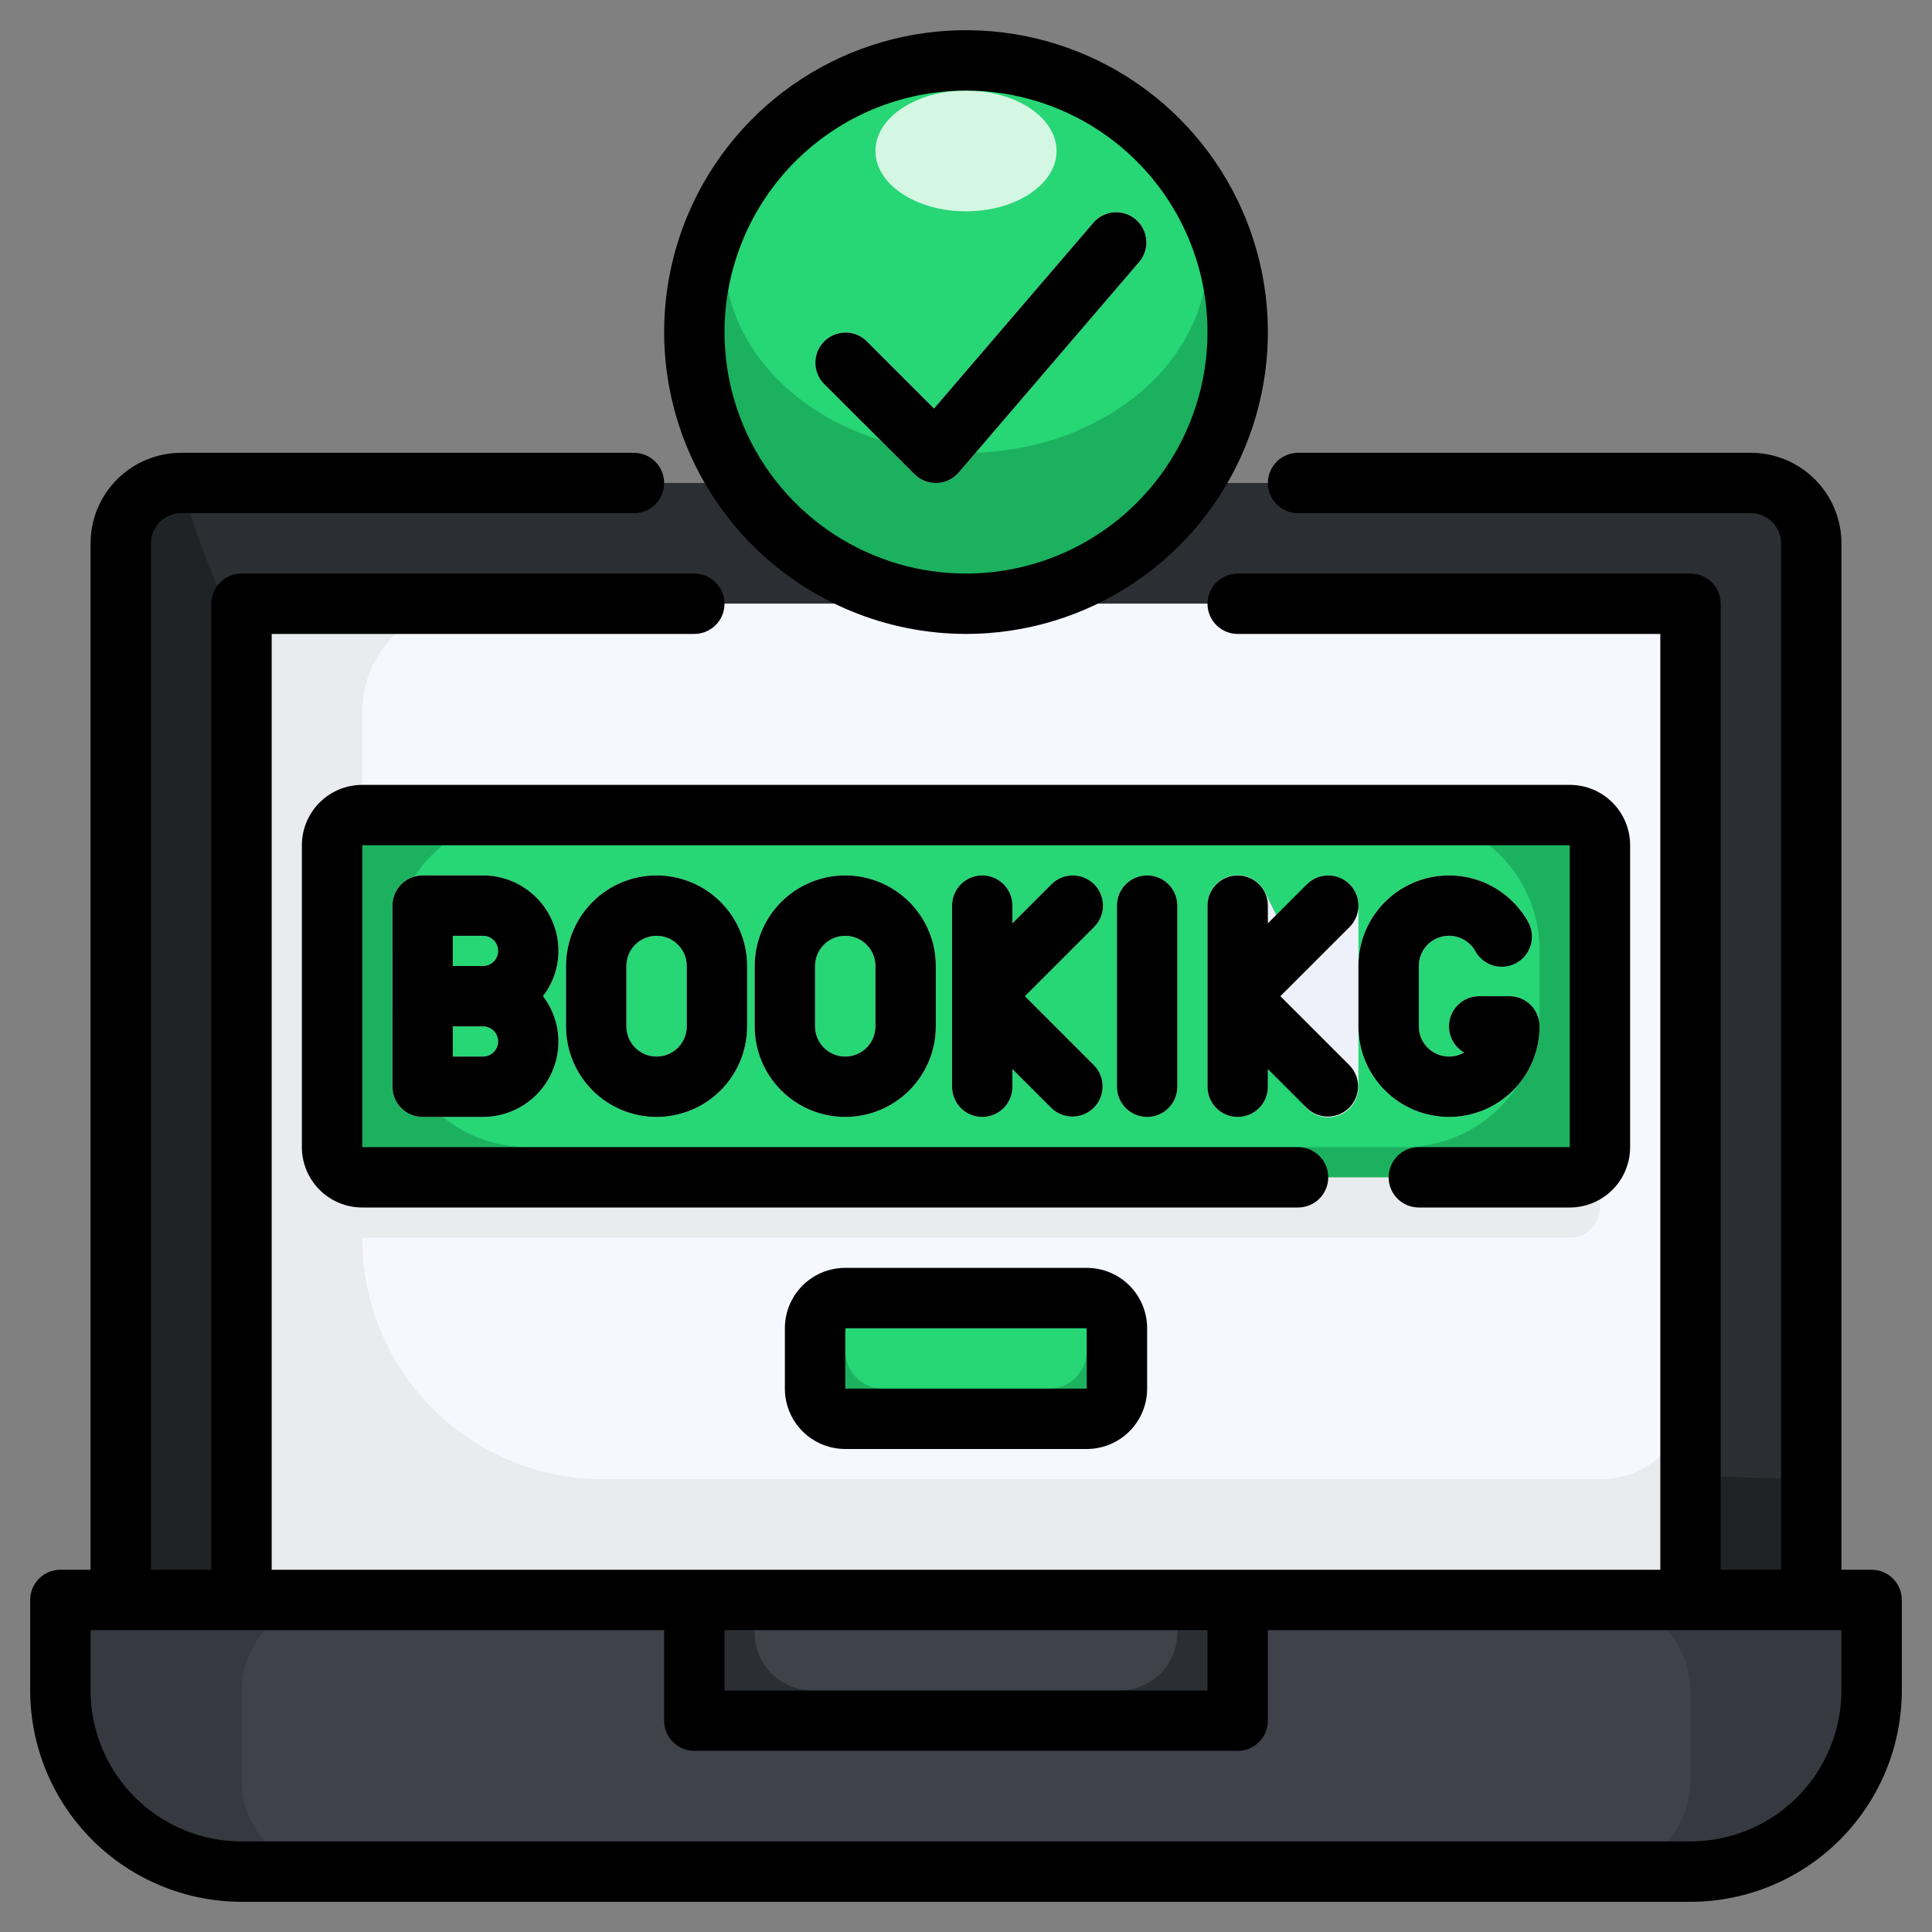 <svg width="130" height="130" viewBox="0 0 130 130" fill="none" xmlns="http://www.w3.org/2000/svg">
<rect x="0" y="0" width="130" height="130" fill="#808080" stroke="none"/>
<path d="M4.062 107.656H125.938V113.75C125.937 116.982 124.653 120.082 122.368 122.368C120.082 124.653 116.982 125.938 113.75 125.938H16.25C13.018 125.937 9.918 124.653 7.632 122.368C5.347 120.082 4.062 116.982 4.062 113.75V107.656Z" fill="#36393F"/>
<path d="M107.601 107.656H22.399C19.003 107.656 16.25 110.409 16.25 113.805V119.789C16.25 123.185 19.003 125.938 22.399 125.938H107.601C110.997 125.938 113.75 123.185 113.75 119.789V113.805C113.75 110.409 110.997 107.656 107.601 107.656Z" fill="#3F4349"/>
<path d="M8.125 107.656V36.562C8.125 35.485 8.553 34.452 9.315 33.69C10.077 32.928 11.11 32.5 12.188 32.5H117.812C118.89 32.5 119.923 32.928 120.685 33.69C121.447 34.452 121.875 35.485 121.875 36.562V107.656H8.125Z" fill="#202326"/>
<path d="M121.875 99.509V36.562C121.875 35.485 121.447 34.452 120.685 33.69C119.923 32.928 118.89 32.5 117.812 32.5H12.188C12.188 32.5 28.22 98.56 121.875 99.509Z" fill="#2B2E33"/>
<path d="M16.25 107.656V40.625H113.75V107.656H16.25Z" fill="#EAEBEF"/>
<path d="M31.651 40.625H113.75V93.47C113.75 94.266 113.593 95.054 113.289 95.79C112.984 96.525 112.538 97.193 111.975 97.756C111.412 98.319 110.744 98.765 110.008 99.07C109.273 99.374 108.485 99.531 107.689 99.531H40.57C36.275 99.531 32.156 97.825 29.119 94.788C26.081 91.751 24.375 87.631 24.375 83.336V47.901C24.375 45.971 25.142 44.121 26.506 42.756C27.871 41.392 29.721 40.625 31.651 40.625Z" fill="#F6F8FF"/>
<path d="M87.344 83.281H24.375C23.836 83.281 23.32 83.067 22.939 82.686C22.558 82.305 22.344 81.789 22.344 81.25V60.938C22.344 60.399 22.558 59.882 22.939 59.501C23.32 59.12 23.836 58.906 24.375 58.906H105.625C106.164 58.906 106.68 59.12 107.061 59.501C107.442 59.882 107.656 60.399 107.656 60.938V81.25C107.656 81.789 107.442 82.305 107.061 82.686C106.68 83.067 106.164 83.281 105.625 83.281H87.344Z" fill="#EAEBEF"/>
<path d="M87.344 79.219H24.375C23.836 79.219 23.32 79.005 22.939 78.624C22.558 78.243 22.344 77.726 22.344 77.188V56.875C22.344 56.336 22.558 55.82 22.939 55.439C23.32 55.058 23.836 54.844 24.375 54.844H105.625C106.164 54.844 106.68 55.058 107.061 55.439C107.442 55.82 107.656 56.336 107.656 56.875V77.188C107.656 77.726 107.442 78.243 107.061 78.624C106.68 79.005 106.164 79.219 105.625 79.219H87.344Z" fill="#1CB15F"/>
<path d="M94.475 54.844H35.525C30.489 54.844 26.406 58.926 26.406 63.962V68.069C26.406 73.105 30.489 77.188 35.525 77.188H94.475C99.511 77.188 103.594 73.105 103.594 68.069V63.962C103.594 58.926 99.511 54.844 94.475 54.844Z" fill="#27D674"/>
<path d="M46.719 107.656H83.281V115.781H46.719V107.656Z" fill="#2B2E33"/>
<path d="M73.125 87.344H56.875C55.753 87.344 54.844 88.253 54.844 89.375V93.438C54.844 94.559 55.753 95.469 56.875 95.469H73.125C74.247 95.469 75.156 94.559 75.156 93.438V89.375C75.156 88.253 74.247 87.344 73.125 87.344Z" fill="#1CB15F"/>
<path d="M32.5 58.906H28.438C27.899 58.906 27.382 59.12 27.001 59.501C26.62 59.882 26.406 60.399 26.406 60.938V73.125C26.406 73.664 26.62 74.18 27.001 74.561C27.382 74.942 27.899 75.156 28.438 75.156H32.5C33.847 75.156 35.138 74.621 36.091 73.669C37.043 72.717 37.578 71.425 37.578 70.078C37.575 68.976 37.209 67.905 36.536 67.031C37.209 66.158 37.575 65.087 37.578 63.984C37.578 62.638 37.043 61.346 36.091 60.394C35.138 59.441 33.847 58.906 32.5 58.906ZM33.516 63.984C33.516 64.254 33.409 64.512 33.218 64.703C33.028 64.893 32.769 65 32.5 65H30.469V62.969H32.5C32.769 62.969 33.028 63.076 33.218 63.266C33.409 63.457 33.516 63.715 33.516 63.984ZM32.5 71.094H30.469V69.062H32.5C32.769 69.062 33.028 69.169 33.218 69.36C33.409 69.55 33.516 69.809 33.516 70.078C33.516 70.347 33.409 70.606 33.218 70.796C33.028 70.987 32.769 71.094 32.5 71.094ZM44.18 58.906C42.563 58.906 41.014 59.548 39.871 60.691C38.728 61.834 38.086 63.384 38.086 65V69.062C38.086 70.679 38.728 72.229 39.871 73.371C41.014 74.514 42.563 75.156 44.18 75.156C45.796 75.156 47.346 74.514 48.489 73.371C49.631 72.229 50.273 70.679 50.273 69.062V65C50.273 63.384 49.631 61.834 48.489 60.691C47.346 59.548 45.796 58.906 44.18 58.906ZM46.211 69.062C46.211 69.601 45.997 70.118 45.616 70.499C45.235 70.88 44.718 71.094 44.18 71.094C43.641 71.094 43.124 70.88 42.743 70.499C42.362 70.118 42.148 69.601 42.148 69.062V65C42.148 64.461 42.362 63.945 42.743 63.564C43.124 63.183 43.641 62.969 44.18 62.969C44.718 62.969 45.235 63.183 45.616 63.564C45.997 63.945 46.211 64.461 46.211 65V69.062ZM56.875 58.906C55.259 58.906 53.709 59.548 52.566 60.691C51.423 61.834 50.781 63.384 50.781 65V69.062C50.781 70.679 51.423 72.229 52.566 73.371C53.709 74.514 55.259 75.156 56.875 75.156C58.491 75.156 60.041 74.514 61.184 73.371C62.327 72.229 62.969 70.679 62.969 69.062V65C62.969 63.384 62.327 61.834 61.184 60.691C60.041 59.548 58.491 58.906 56.875 58.906ZM58.906 69.062C58.906 69.601 58.692 70.118 58.311 70.499C57.93 70.88 57.414 71.094 56.875 71.094C56.336 71.094 55.82 70.88 55.439 70.499C55.058 70.118 54.844 69.601 54.844 69.062V65C54.844 64.461 55.058 63.945 55.439 63.564C55.82 63.183 56.336 62.969 56.875 62.969C57.414 62.969 57.93 63.183 58.311 63.564C58.692 63.945 58.906 64.461 58.906 65V69.062ZM73.623 59.501C73.242 59.121 72.725 58.907 72.187 58.907C71.648 58.907 71.131 59.121 70.751 59.501L68.124 62.128V60.938C68.124 60.399 67.91 59.882 67.529 59.501C67.148 59.12 66.632 58.906 66.093 58.906C65.554 58.906 65.037 59.12 64.656 59.501C64.276 59.882 64.062 60.399 64.062 60.938V73.125C64.062 73.664 64.276 74.18 64.656 74.561C65.037 74.942 65.554 75.156 66.093 75.156C66.632 75.156 67.148 74.942 67.529 74.561C67.91 74.18 68.124 73.664 68.124 73.125V71.935L70.751 74.561C71.134 74.931 71.647 75.136 72.179 75.131C72.712 75.127 73.221 74.913 73.598 74.536C73.975 74.16 74.188 73.65 74.193 73.118C74.197 72.585 73.993 72.072 73.623 71.689L68.965 67.031L73.623 62.374C74.004 61.993 74.217 61.476 74.217 60.938C74.217 60.399 74.004 59.882 73.623 59.501ZM77.188 58.906C76.649 58.906 76.132 59.12 75.751 59.501C75.37 59.882 75.156 60.399 75.156 60.938V73.125C75.156 73.664 75.37 74.18 75.751 74.561C76.132 74.942 76.649 75.156 77.188 75.156C77.726 75.156 78.243 74.942 78.624 74.561C79.005 74.18 79.219 73.664 79.219 73.125V60.938C79.219 60.399 79.005 59.882 78.624 59.501C78.243 59.12 77.726 58.906 77.188 58.906ZM101.562 67.031H99.531C99.084 67.031 98.65 67.179 98.295 67.451C97.94 67.723 97.685 68.105 97.569 68.537C97.454 68.969 97.484 69.427 97.655 69.84C97.826 70.253 98.128 70.598 98.516 70.822C98.207 71 97.857 71.094 97.5 71.094C97.144 71.094 96.793 71 96.484 70.822C96.176 70.643 95.919 70.387 95.741 70.078C95.563 69.769 95.469 69.419 95.469 69.062V65C95.468 64.552 95.615 64.117 95.888 63.761C96.16 63.406 96.542 63.15 96.975 63.035C97.407 62.919 97.866 62.949 98.279 63.121C98.693 63.292 99.038 63.596 99.261 63.984C99.39 64.224 99.566 64.435 99.778 64.605C99.99 64.776 100.233 64.902 100.495 64.976C100.757 65.05 101.03 65.071 101.3 65.038C101.57 65.004 101.83 64.917 102.066 64.781C102.301 64.645 102.507 64.463 102.671 64.246C102.835 64.029 102.953 63.781 103.02 63.517C103.086 63.254 103.099 62.979 103.057 62.711C103.015 62.442 102.92 62.184 102.777 61.953C102.106 60.791 101.071 59.884 99.832 59.37C98.593 58.857 97.219 58.767 95.923 59.114C94.627 59.461 93.482 60.226 92.666 61.291C91.849 62.355 91.406 63.659 91.406 65V60.938C91.406 60.399 91.192 59.882 90.811 59.501C90.43 59.12 89.914 58.906 89.375 58.906C88.836 58.906 88.32 59.12 87.939 59.501C87.558 59.882 87.344 60.399 87.344 60.938V64.521L85.109 60.029C84.908 59.614 84.571 59.279 84.154 59.081C83.737 58.882 83.265 58.832 82.816 58.937C82.367 59.043 81.966 59.299 81.682 59.663C81.397 60.026 81.245 60.476 81.25 60.938V73.125C81.25 73.664 81.464 74.18 81.845 74.561C82.226 74.942 82.743 75.156 83.281 75.156C83.82 75.156 84.337 74.942 84.718 74.561C85.099 74.18 85.312 73.664 85.312 73.125V69.542L87.547 74.033C87.748 74.449 88.085 74.783 88.502 74.982C88.919 75.18 89.391 75.231 89.84 75.125C90.29 75.019 90.69 74.764 90.975 74.4C91.259 74.037 91.411 73.587 91.406 73.125V69.062C91.406 70.679 92.048 72.229 93.191 73.371C94.334 74.514 95.884 75.156 97.5 75.156C99.116 75.156 100.666 74.514 101.809 73.371C102.952 72.229 103.594 70.679 103.594 69.062C103.594 68.524 103.38 68.007 102.999 67.626C102.618 67.245 102.101 67.031 101.562 67.031Z" fill="#EEF1FA"/>
<path d="M65 40.625C75.097 40.625 83.281 32.44 83.281 22.344C83.281 12.247 75.097 4.062 65 4.062C54.904 4.062 46.719 12.247 46.719 22.344C46.719 32.44 54.904 40.625 65 40.625Z" fill="#1CB15F"/>
<path d="M65 30.469C73.975 30.469 81.25 24.558 81.25 17.266C81.25 9.974 73.975 4.062 65 4.062C56.025 4.062 48.75 9.974 48.75 17.266C48.75 24.558 56.025 30.469 65 30.469Z" fill="#27D674"/>
<path d="M62.969 32.5C62.43 32.5 61.913 32.286 61.533 31.905L55.439 25.811C55.069 25.428 54.864 24.915 54.869 24.382C54.873 23.85 55.087 23.34 55.464 22.964C55.84 22.587 56.35 22.373 56.882 22.369C57.415 22.364 57.928 22.569 58.311 22.939L62.853 27.481L73.619 14.928C73.975 14.542 74.468 14.309 74.992 14.278C75.517 14.248 76.033 14.421 76.432 14.763C76.831 15.105 77.082 15.588 77.132 16.111C77.183 16.634 77.029 17.157 76.702 17.568L64.514 31.787C64.332 31.999 64.109 32.171 63.857 32.293C63.605 32.415 63.331 32.483 63.052 32.494L62.969 32.5Z" fill="#F6F8FF"/>
<path d="M65 14.219C68.365 14.219 71.094 12.4 71.094 10.156C71.094 7.913 68.365 6.094 65 6.094C61.635 6.094 58.906 7.913 58.906 10.156C58.906 12.4 61.635 14.219 65 14.219Z" fill="#D4F7E3"/>
<path d="M70.586 87.344H59.414C58.012 87.344 56.875 88.481 56.875 89.883V90.898C56.875 92.301 58.012 93.438 59.414 93.438H70.586C71.988 93.438 73.125 92.301 73.125 90.898V89.883C73.125 88.481 71.988 87.344 70.586 87.344Z" fill="#27D674"/>
<path d="M50.781 107.656H79.219V109.858C79.219 110.89 78.809 111.88 78.079 112.61C77.349 113.34 76.359 113.75 75.327 113.75H54.673C53.641 113.75 52.651 113.34 51.921 112.61C51.191 111.88 50.781 110.89 50.781 109.858V107.656Z" fill="#3F4349"/>
<path d="M125.938 105.625H123.906V36.562C123.906 34.946 123.264 33.396 122.121 32.254C120.979 31.111 119.429 30.469 117.812 30.469H87.344C86.805 30.469 86.288 30.683 85.907 31.064C85.526 31.445 85.312 31.961 85.312 32.5C85.312 33.039 85.526 33.555 85.907 33.936C86.288 34.317 86.805 34.531 87.344 34.531H117.812C118.351 34.531 118.868 34.745 119.249 35.126C119.63 35.507 119.844 36.024 119.844 36.562V105.625H115.781V40.625C115.781 40.086 115.567 39.57 115.186 39.189C114.805 38.808 114.289 38.594 113.75 38.594H83.281C82.743 38.594 82.226 38.808 81.845 39.189C81.464 39.57 81.25 40.086 81.25 40.625C81.25 41.164 81.464 41.68 81.845 42.061C82.226 42.442 82.743 42.656 83.281 42.656H111.719V105.625H18.281V42.656H46.719C47.258 42.656 47.774 42.442 48.155 42.061C48.536 41.68 48.75 41.164 48.75 40.625C48.75 40.086 48.536 39.57 48.155 39.189C47.774 38.808 47.258 38.594 46.719 38.594H16.25C15.711 38.594 15.195 38.808 14.814 39.189C14.433 39.57 14.219 40.086 14.219 40.625V105.625H10.156V36.562C10.156 36.024 10.37 35.507 10.751 35.126C11.132 34.745 11.649 34.531 12.188 34.531H42.656C43.195 34.531 43.712 34.317 44.093 33.936C44.474 33.555 44.688 33.039 44.688 32.5C44.688 31.961 44.474 31.445 44.093 31.064C43.712 30.683 43.195 30.469 42.656 30.469H12.188C10.571 30.469 9.021 31.111 7.879 32.254C6.736 33.396 6.094 34.946 6.094 36.562V105.625H4.062C3.524 105.625 3.007 105.839 2.626 106.22C2.245 106.601 2.031 107.118 2.031 107.656V113.75C2.036 117.52 3.535 121.134 6.201 123.799C8.866 126.465 12.48 127.964 16.25 127.969H113.75C117.52 127.964 121.134 126.465 123.799 123.799C126.465 121.134 127.964 117.52 127.969 113.75V107.656C127.969 107.118 127.755 106.601 127.374 106.22C126.993 105.839 126.476 105.625 125.938 105.625ZM48.75 109.688H81.25V113.75H48.75V109.688ZM123.906 113.75C123.903 116.443 122.832 119.024 120.928 120.928C119.024 122.832 116.443 123.903 113.75 123.906H16.25C13.557 123.903 10.976 122.832 9.072 120.928C7.168 119.024 6.097 116.443 6.094 113.75V109.688H44.688V115.781C44.688 116.32 44.901 116.837 45.282 117.218C45.663 117.598 46.18 117.812 46.719 117.812H83.281C83.82 117.812 84.337 117.598 84.718 117.218C85.099 116.837 85.312 116.32 85.312 115.781V109.688H123.906V113.75Z" fill="black"/>
<path d="M65 42.656C69.017 42.656 72.945 41.465 76.285 39.233C79.625 37.001 82.229 33.829 83.766 30.117C85.304 26.405 85.706 22.321 84.922 18.381C84.138 14.441 82.204 10.821 79.363 7.981C76.522 5.14 72.903 3.205 68.963 2.422C65.022 1.638 60.938 2.04 57.227 3.577C53.515 5.115 50.343 7.718 48.111 11.059C45.879 14.399 44.688 18.326 44.688 22.344C44.693 27.729 46.835 32.892 50.643 36.7C54.452 40.508 59.615 42.65 65 42.656ZM65 6.094C68.214 6.094 71.356 7.047 74.028 8.832C76.7 10.618 78.783 13.156 80.013 16.125C81.243 19.094 81.565 22.362 80.938 25.514C80.311 28.666 78.763 31.562 76.49 33.834C74.218 36.107 71.322 37.654 68.17 38.282C65.018 38.908 61.751 38.587 58.781 37.357C55.812 36.127 53.274 34.044 51.489 31.372C49.703 28.7 48.75 25.558 48.75 22.344C48.755 18.035 50.468 13.905 53.515 10.859C56.561 7.812 60.692 6.099 65 6.094Z" fill="black"/>
<path d="M61.533 31.905C61.913 32.286 62.43 32.5 62.969 32.5H63.048C63.327 32.489 63.601 32.421 63.853 32.299C64.105 32.178 64.328 32.005 64.51 31.793L76.698 17.574C77.025 17.163 77.179 16.64 77.128 16.117C77.078 15.594 76.827 15.111 76.428 14.769C76.029 14.428 75.513 14.254 74.988 14.284C74.463 14.315 73.971 14.548 73.615 14.934L62.849 27.487L58.307 22.945C57.924 22.575 57.411 22.37 56.878 22.375C56.346 22.38 55.836 22.593 55.46 22.97C55.083 23.346 54.869 23.856 54.865 24.388C54.86 24.921 55.065 25.434 55.435 25.817L61.533 31.905ZM95.469 81.25H105.625C106.702 81.25 107.736 80.822 108.498 80.06C109.259 79.298 109.688 78.265 109.688 77.188V56.875C109.688 55.798 109.259 54.764 108.498 54.002C107.736 53.24 106.702 52.812 105.625 52.812H24.375C23.298 52.812 22.264 53.24 21.502 54.002C20.741 54.764 20.312 55.798 20.312 56.875V77.188C20.312 78.265 20.741 79.298 21.502 80.06C22.264 80.822 23.298 81.25 24.375 81.25H87.344C87.882 81.25 88.399 81.036 88.78 80.655C89.161 80.274 89.375 79.757 89.375 79.219C89.375 78.68 89.161 78.163 88.78 77.782C88.399 77.401 87.882 77.188 87.344 77.188H24.375V56.875H105.625V77.188H95.469C94.93 77.188 94.413 77.401 94.032 77.782C93.651 78.163 93.438 78.68 93.438 79.219C93.438 79.757 93.651 80.274 94.032 80.655C94.413 81.036 94.93 81.25 95.469 81.25Z" fill="black"/>
<path d="M32.5 58.906H28.438C27.899 58.906 27.382 59.12 27.001 59.501C26.62 59.882 26.406 60.399 26.406 60.938V73.125C26.406 73.664 26.62 74.18 27.001 74.561C27.382 74.942 27.899 75.156 28.438 75.156H32.5C33.847 75.156 35.138 74.621 36.091 73.669C37.043 72.717 37.578 71.425 37.578 70.078C37.575 68.976 37.209 67.905 36.536 67.031C37.209 66.158 37.575 65.087 37.578 63.984C37.578 62.638 37.043 61.346 36.091 60.394C35.138 59.441 33.847 58.906 32.5 58.906ZM33.516 63.984C33.516 64.254 33.409 64.512 33.218 64.703C33.028 64.893 32.769 65 32.5 65H30.469V62.969H32.5C32.769 62.969 33.028 63.076 33.218 63.266C33.409 63.457 33.516 63.715 33.516 63.984ZM32.5 71.094H30.469V69.062H32.5C32.769 69.062 33.028 69.169 33.218 69.36C33.409 69.55 33.516 69.809 33.516 70.078C33.516 70.347 33.409 70.606 33.218 70.796C33.028 70.987 32.769 71.094 32.5 71.094ZM38.086 65V69.062C38.086 70.679 38.728 72.229 39.871 73.371C41.014 74.514 42.563 75.156 44.18 75.156C45.796 75.156 47.346 74.514 48.489 73.371C49.631 72.229 50.273 70.679 50.273 69.062V65C50.273 63.384 49.631 61.834 48.489 60.691C47.346 59.548 45.796 58.906 44.18 58.906C42.563 58.906 41.014 59.548 39.871 60.691C38.728 61.834 38.086 63.384 38.086 65ZM46.211 65V69.062C46.211 69.601 45.997 70.118 45.616 70.499C45.235 70.88 44.718 71.094 44.18 71.094C43.641 71.094 43.124 70.88 42.743 70.499C42.362 70.118 42.148 69.601 42.148 69.062V65C42.148 64.461 42.362 63.945 42.743 63.564C43.124 63.183 43.641 62.969 44.18 62.969C44.718 62.969 45.235 63.183 45.616 63.564C45.997 63.945 46.211 64.461 46.211 65ZM50.781 65V69.062C50.781 70.679 51.423 72.229 52.566 73.371C53.709 74.514 55.259 75.156 56.875 75.156C58.491 75.156 60.041 74.514 61.184 73.371C62.327 72.229 62.969 70.679 62.969 69.062V65C62.969 63.384 62.327 61.834 61.184 60.691C60.041 59.548 58.491 58.906 56.875 58.906C55.259 58.906 53.709 59.548 52.566 60.691C51.423 61.834 50.781 63.384 50.781 65ZM58.906 65V69.062C58.906 69.601 58.692 70.118 58.311 70.499C57.93 70.88 57.414 71.094 56.875 71.094C56.336 71.094 55.82 70.88 55.439 70.499C55.058 70.118 54.844 69.601 54.844 69.062V65C54.844 64.461 55.058 63.945 55.439 63.564C55.82 63.183 56.336 62.969 56.875 62.969C57.414 62.969 57.93 63.183 58.311 63.564C58.692 63.945 58.906 64.461 58.906 65ZM73.623 59.501C73.242 59.121 72.725 58.907 72.187 58.907C71.648 58.907 71.131 59.121 70.751 59.501L68.124 62.128V60.938C68.124 60.399 67.91 59.882 67.529 59.501C67.148 59.12 66.632 58.906 66.093 58.906C65.554 58.906 65.037 59.12 64.656 59.501C64.276 59.882 64.062 60.399 64.062 60.938V73.125C64.062 73.664 64.276 74.18 64.656 74.561C65.037 74.942 65.554 75.156 66.093 75.156C66.632 75.156 67.148 74.942 67.529 74.561C67.91 74.18 68.124 73.664 68.124 73.125V71.935L70.751 74.561C71.134 74.931 71.647 75.136 72.179 75.131C72.712 75.127 73.221 74.913 73.598 74.536C73.975 74.16 74.188 73.65 74.193 73.118C74.197 72.585 73.993 72.072 73.623 71.689L68.965 67.031L73.623 62.374C74.004 61.993 74.217 61.476 74.217 60.938C74.217 60.399 74.004 59.882 73.623 59.501ZM90.811 59.501C90.43 59.121 89.914 58.907 89.375 58.907C88.836 58.907 88.32 59.121 87.939 59.501L85.312 62.128V60.938C85.312 60.399 85.099 59.882 84.718 59.501C84.337 59.12 83.82 58.906 83.281 58.906C82.743 58.906 82.226 59.12 81.845 59.501C81.464 59.882 81.25 60.399 81.25 60.938V73.125C81.25 73.664 81.464 74.18 81.845 74.561C82.226 74.942 82.743 75.156 83.281 75.156C83.82 75.156 84.337 74.942 84.718 74.561C85.099 74.18 85.312 73.664 85.312 73.125V71.935L87.939 74.561C88.322 74.931 88.835 75.136 89.368 75.131C89.9 75.127 90.41 74.913 90.786 74.536C91.163 74.16 91.377 73.65 91.381 73.118C91.386 72.585 91.181 72.072 90.811 71.689L86.153 67.031L90.811 62.374C91.192 61.993 91.406 61.476 91.406 60.938C91.406 60.399 91.192 59.882 90.811 59.501ZM75.156 60.938V73.125C75.156 73.664 75.37 74.18 75.751 74.561C76.132 74.942 76.649 75.156 77.188 75.156C77.726 75.156 78.243 74.942 78.624 74.561C79.005 74.18 79.219 73.664 79.219 73.125V60.938C79.219 60.399 79.005 59.882 78.624 59.501C78.243 59.12 77.726 58.906 77.188 58.906C76.649 58.906 76.132 59.12 75.751 59.501C75.37 59.882 75.156 60.399 75.156 60.938Z" fill="black"/>
<path d="M97.5 75.156C99.116 75.156 100.666 74.514 101.809 73.371C102.952 72.229 103.594 70.679 103.594 69.062C103.594 68.524 103.38 68.007 102.999 67.626C102.618 67.245 102.101 67.031 101.562 67.031H99.531C99.084 67.031 98.65 67.179 98.295 67.451C97.94 67.723 97.685 68.105 97.569 68.537C97.454 68.969 97.484 69.427 97.655 69.84C97.826 70.253 98.128 70.598 98.516 70.822C98.207 71 97.857 71.094 97.5 71.094C97.144 71.094 96.793 71 96.484 70.822C96.176 70.643 95.919 70.387 95.741 70.078C95.563 69.769 95.469 69.419 95.469 69.062V65C95.468 64.552 95.615 64.117 95.888 63.761C96.16 63.406 96.542 63.15 96.975 63.035C97.407 62.919 97.866 62.949 98.279 63.121C98.693 63.292 99.038 63.596 99.261 63.984C99.39 64.224 99.566 64.435 99.778 64.605C99.99 64.776 100.233 64.902 100.495 64.976C100.757 65.05 101.03 65.071 101.3 65.038C101.57 65.004 101.83 64.917 102.066 64.781C102.301 64.645 102.507 64.463 102.671 64.246C102.835 64.029 102.953 63.781 103.02 63.517C103.086 63.254 103.099 62.979 103.057 62.711C103.015 62.442 102.92 62.184 102.777 61.953C102.106 60.791 101.071 59.884 99.832 59.37C98.593 58.857 97.219 58.767 95.923 59.114C94.627 59.461 93.482 60.226 92.666 61.291C91.849 62.355 91.406 63.659 91.406 65V69.062C91.406 70.679 92.048 72.229 93.191 73.371C94.334 74.514 95.884 75.156 97.5 75.156ZM56.875 85.312C55.798 85.312 54.764 85.74 54.002 86.502C53.24 87.264 52.812 88.298 52.812 89.375V93.438C52.812 94.515 53.24 95.548 54.002 96.31C54.764 97.072 55.798 97.5 56.875 97.5H73.125C74.202 97.5 75.236 97.072 75.998 96.31C76.76 95.548 77.188 94.515 77.188 93.438V89.375C77.188 88.298 76.76 87.264 75.998 86.502C75.236 85.74 74.202 85.312 73.125 85.312H56.875ZM56.875 93.438V89.375H73.125V93.438H56.875Z" fill="black"/>
</svg>

